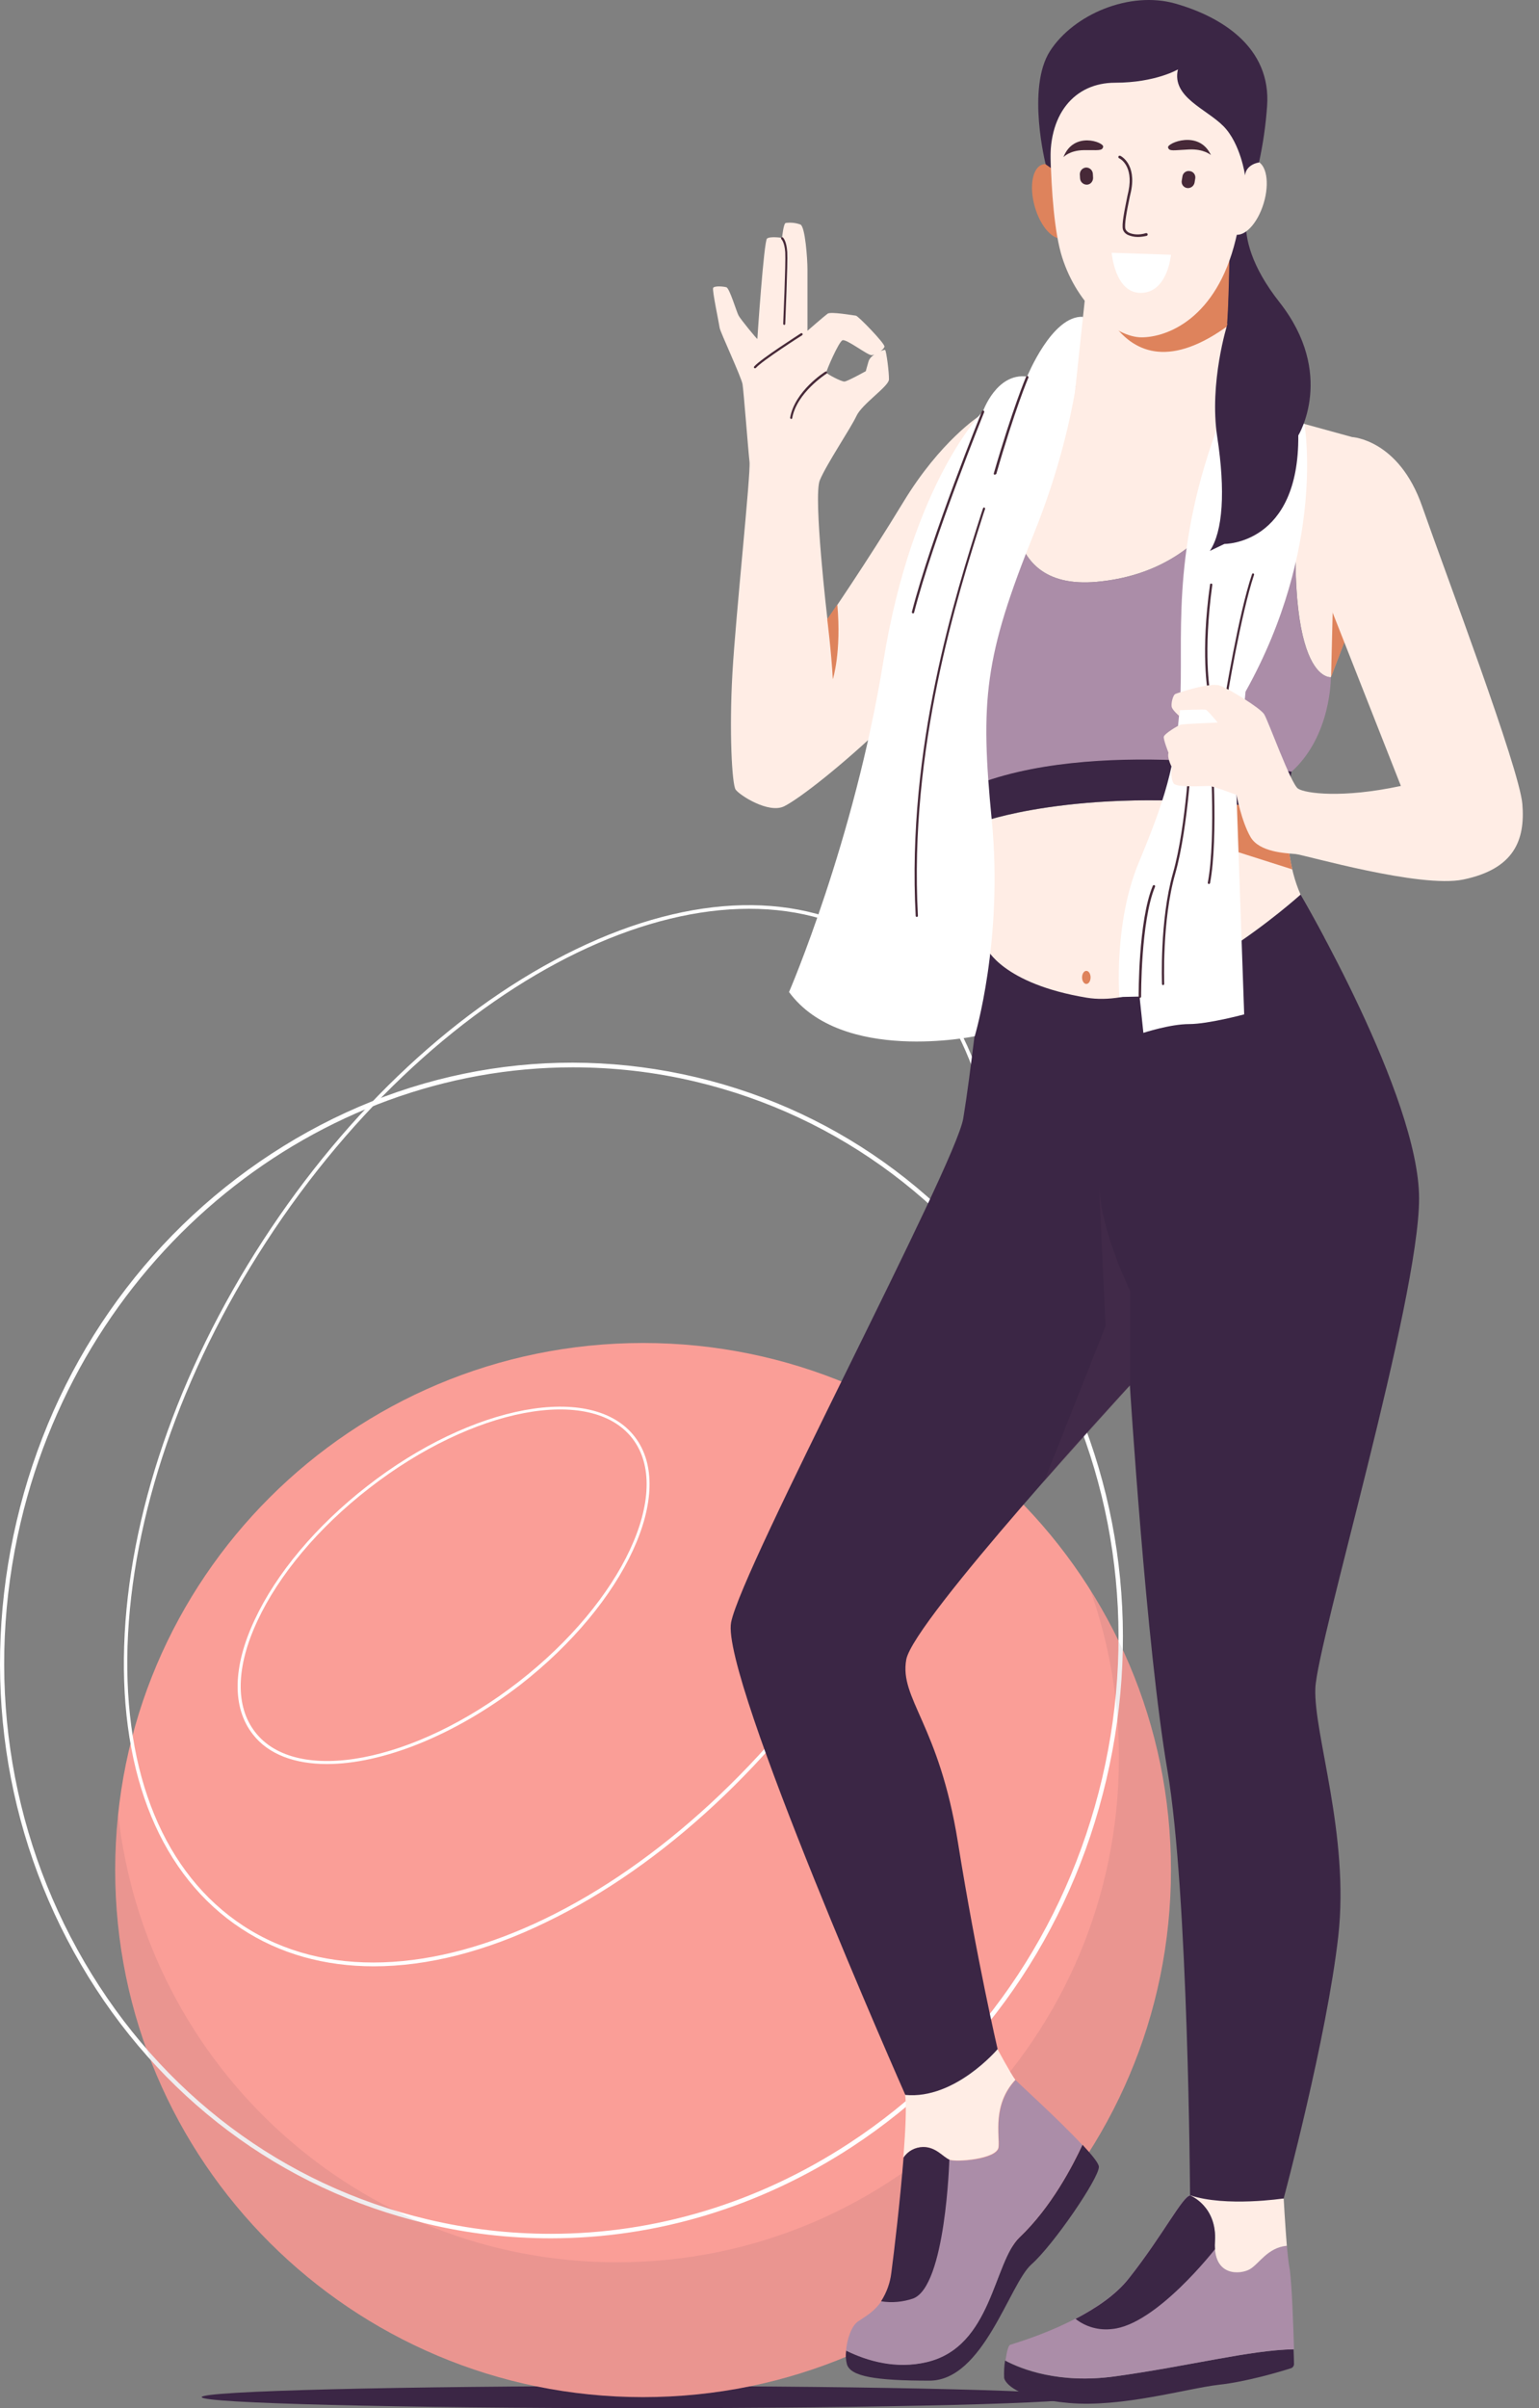 <svg width="62" height="97" viewBox="0 0 62 97" fill="none" xmlns="http://www.w3.org/2000/svg">
<rect x="0" y="0" width="62" height="97" fill="#808080" stroke="none"/>
<path d="M25.863 97C35.659 97 43.601 96.8 43.601 96.555C43.601 96.309 35.659 96.109 25.863 96.109C16.066 96.109 8.124 96.309 8.124 96.555C8.124 96.8 16.066 97 25.863 97Z" fill="#3B2645"/>
<path d="M25.907 96.555C37.652 96.555 47.173 87.05 47.173 75.325C47.173 63.6 37.652 54.095 25.907 54.095C14.162 54.095 4.641 63.6 4.641 75.325C4.641 87.05 14.162 96.555 25.907 96.555Z" fill="#FA9E97"/>
<path d="M22.189 90.158C20.516 90.158 18.843 89.968 17.187 89.568C11.326 88.178 6.378 84.472 3.257 79.121C0.136 73.779 -0.777 67.438 0.67 61.27C2.117 55.102 5.763 49.851 10.937 46.472C16.111 43.092 22.189 42.002 28.051 43.392C33.913 44.782 38.861 48.489 41.981 53.839C45.102 59.181 46.016 65.522 44.568 71.69C43.121 77.858 39.467 83.109 34.302 86.488C30.593 88.905 26.423 90.158 22.189 90.158ZM23.076 42.992C12.827 42.992 3.402 50.414 0.833 61.316C-0.606 67.438 0.308 73.725 3.402 79.03C6.495 84.335 11.407 88.014 17.223 89.395C18.87 89.786 20.534 89.977 22.189 89.977C26.387 89.977 30.52 88.741 34.202 86.334C39.331 82.982 42.949 77.767 44.397 71.644C45.835 65.522 44.921 59.235 41.828 53.93C38.734 48.625 33.822 44.946 28.006 43.565C26.36 43.174 24.704 42.992 23.076 42.992Z" fill="white"/>
<path d="M15.061 79.202C13.08 79.202 11.271 78.703 9.724 77.685C6.513 75.578 4.83 71.535 5.002 66.293C5.174 61.061 7.155 55.265 10.592 49.969C14.03 44.673 18.507 40.503 23.211 38.232C27.915 35.961 32.284 35.87 35.495 37.968C38.706 40.076 40.389 44.119 40.217 49.36C40.045 54.593 38.064 60.389 34.627 65.685C31.189 70.981 26.712 75.151 22.008 77.422C19.566 78.612 17.214 79.202 15.061 79.202ZM10.656 50.005L10.71 50.042C7.282 55.32 5.31 61.097 5.138 66.293C4.975 71.49 6.63 75.487 9.796 77.567C16.355 81.864 27.444 76.495 34.509 65.612C41.574 54.729 41.981 42.374 35.423 38.087C28.865 33.79 17.775 39.159 10.71 50.042L10.656 50.005Z" fill="white"/>
<path d="M13.171 71.054C11.868 71.054 10.801 70.663 10.177 69.846C9.345 68.774 9.372 67.139 10.258 65.249C11.136 63.369 12.737 61.461 14.79 59.862L14.826 59.908L14.79 59.862C19.032 56.556 23.872 55.665 25.572 57.873C27.273 60.08 25.201 64.559 20.959 67.865C18.282 69.928 15.378 71.054 13.171 71.054ZM14.862 59.953C12.827 61.534 11.235 63.432 10.367 65.295C9.507 67.139 9.471 68.728 10.276 69.764C11.932 71.917 16.69 71.009 20.887 67.747C25.084 64.486 27.137 60.08 25.473 57.936C23.808 55.792 19.05 56.692 14.862 59.953Z" fill="white"/>
<g opacity="0.3">
<path opacity="0.3" d="M43.926 64.052C44.695 66.223 45.084 68.512 45.075 70.82C45.075 82.039 36.02 91.123 24.858 91.123C14.437 91.123 5.862 83.211 4.758 73.045C4.677 73.799 4.641 74.562 4.641 75.325C4.641 87.044 14.166 96.555 25.907 96.555C37.648 96.555 47.173 87.053 47.173 75.335C47.182 71.337 46.051 67.422 43.926 64.052Z" fill="#543753"/>
</g>
<path d="M39.449 16.758C39.449 16.758 37.884 17.766 36.4 20.21C34.917 22.654 33.334 24.952 33.334 24.952C33.334 24.952 32.755 20.001 33.026 19.347C33.297 18.693 34.274 17.248 34.501 16.758C34.727 16.267 35.803 15.568 35.812 15.286C35.821 15.005 35.704 14.123 35.658 14.096C35.613 14.069 35.07 14.269 34.989 14.559C34.926 14.768 34.88 14.95 34.88 14.95C34.88 14.95 34.148 15.359 34.021 15.368C33.895 15.377 33.297 15.059 33.288 15.005C33.279 14.95 33.786 13.769 33.94 13.706C34.093 13.642 34.944 14.305 35.107 14.305C35.269 14.305 35.613 14.087 35.631 13.96C35.649 13.833 34.573 12.725 34.482 12.715C34.392 12.706 33.469 12.543 33.343 12.634C33.216 12.725 32.529 13.324 32.529 13.324C32.529 13.324 32.529 11.262 32.529 10.844C32.529 10.426 32.438 9.136 32.248 9.045C32.058 8.973 31.85 8.954 31.651 8.982C31.561 9.009 31.506 9.581 31.506 9.581C31.506 9.581 31.027 9.509 30.9 9.609C30.774 9.709 30.511 13.615 30.511 13.651C30.511 13.687 29.833 12.861 29.752 12.706C29.67 12.552 29.39 11.607 29.263 11.571C29.137 11.534 28.775 11.507 28.729 11.598C28.684 11.689 28.974 13.052 28.992 13.206C29.01 13.36 29.869 15.195 29.914 15.477C29.96 15.759 30.14 18.121 30.195 18.602C30.249 19.084 29.643 24.743 29.507 27.105C29.372 29.467 29.489 31.584 29.634 31.802C29.779 32.02 30.964 32.792 31.597 32.474C32.23 32.156 33.976 30.784 35.64 29.185C37.305 27.587 39.268 25.488 39.268 25.488L39.449 16.758Z" fill="#FFEDE5"/>
<path d="M33.325 24.943C33.325 24.943 33.488 26.215 33.551 27.36C33.551 27.36 33.904 26.279 33.732 24.344L33.325 24.943Z" fill="#DE835C"/>
<path d="M30.412 14.832C30.403 14.832 30.394 14.832 30.385 14.823C30.367 14.805 30.367 14.778 30.385 14.76C30.656 14.451 32.203 13.47 32.266 13.424C32.284 13.415 32.311 13.415 32.33 13.443C32.339 13.461 32.339 13.488 32.311 13.506C32.293 13.515 30.71 14.524 30.448 14.823C30.439 14.832 30.421 14.832 30.412 14.832Z" fill="#472938"/>
<path d="M31.597 13.087C31.597 13.087 31.588 13.087 31.597 13.087C31.57 13.087 31.552 13.069 31.552 13.042C31.552 13.015 31.661 10.598 31.634 10.162C31.607 9.753 31.48 9.635 31.48 9.635C31.462 9.617 31.462 9.59 31.471 9.572C31.489 9.554 31.516 9.554 31.534 9.563C31.552 9.572 31.688 9.708 31.715 10.153C31.742 10.598 31.634 12.951 31.634 13.051C31.634 13.069 31.616 13.087 31.597 13.087Z" fill="#472938"/>
<path d="M31.877 16.876C31.868 16.876 31.868 16.867 31.877 16.876C31.841 16.867 31.832 16.849 31.832 16.822C32.022 15.75 33.207 14.996 33.252 14.968C33.27 14.959 33.297 14.959 33.316 14.986C33.325 15.005 33.325 15.032 33.297 15.05C33.288 15.059 32.094 15.813 31.913 16.849C31.913 16.858 31.895 16.876 31.877 16.876Z" fill="#472938"/>
<path d="M40.453 95.783C40.489 95.973 40.914 96.6 43.058 96.791C45.201 96.982 47.825 96.201 49.118 96.055C50.204 95.937 51.588 95.528 52.004 95.392C52.076 95.374 52.13 95.301 52.13 95.219C52.13 95.092 52.121 94.883 52.112 94.629C50.358 94.656 47.879 95.31 44.903 95.719C42.66 96.028 41.149 95.437 40.489 95.083C40.453 95.319 40.443 95.546 40.453 95.783Z" fill="#3B2645"/>
<path d="M51.841 90.45C51.054 90.522 50.728 91.176 50.349 91.394C49.969 91.612 48.847 91.703 48.946 90.277C49.046 88.851 47.951 88.424 47.951 88.424C47.653 88.433 46.848 90.032 45.482 91.758C44.116 93.484 40.842 94.392 40.697 94.447C40.615 94.474 40.552 94.774 40.507 95.083C41.167 95.428 42.678 96.027 44.921 95.719C47.888 95.31 50.376 94.656 52.13 94.628C52.103 93.693 52.049 92.094 51.959 91.413C51.904 91.149 51.877 90.804 51.841 90.45Z" fill="#AB8DA8"/>
<path d="M48.946 90.287C48.856 91.713 49.969 91.622 50.349 91.404C50.728 91.186 51.063 90.532 51.841 90.459C51.769 89.542 51.714 88.561 51.714 88.561L47.942 88.434C47.951 88.434 49.037 88.87 48.946 90.287Z" fill="#FFEDE5"/>
<path d="M44.803 93.811C46.577 93.648 48.946 90.596 48.946 90.596C48.937 90.496 48.937 90.387 48.946 90.287C49.037 88.861 47.951 88.434 47.951 88.434C47.653 88.443 46.848 90.041 45.482 91.767C44.957 92.44 44.134 92.985 43.329 93.403C43.745 93.73 44.27 93.875 44.803 93.811Z" fill="#3B2645"/>
<path d="M34.121 95.238C34.274 95.719 35.26 95.892 37.44 95.892C39.62 95.892 40.661 92.004 41.547 91.213C42.434 90.432 44.27 87.743 44.27 87.28C44.27 87.144 43.998 86.808 43.609 86.39C43.221 87.225 42.352 88.906 41.077 90.114C40.018 91.123 39.973 94.511 37.341 95.138C36.111 95.428 34.962 95.102 34.093 94.675C34.057 94.865 34.075 95.056 34.121 95.238Z" fill="#3B2645"/>
<path d="M40.914 83.782C39.983 84.781 40.281 85.999 40.236 86.489C40.191 86.98 38.517 87.107 38.255 86.998C37.993 86.889 37.712 86.48 37.188 86.489C36.871 86.498 36.582 86.653 36.41 86.916C36.274 88.651 36.03 90.714 35.921 91.531C35.74 92.885 34.962 93.23 34.573 93.502C34.302 93.684 34.121 94.22 34.085 94.683C34.953 95.11 36.102 95.437 37.332 95.147C39.974 94.529 40.01 91.131 41.068 90.123C42.344 88.915 43.212 87.243 43.601 86.398C42.66 85.381 41.032 83.918 40.914 83.782Z" fill="#AB8DA8"/>
<path d="M37.178 86.48C37.711 86.471 37.983 86.88 38.245 86.989C38.507 87.098 40.181 86.971 40.226 86.48C40.271 85.99 39.973 84.772 40.904 83.773C40.742 83.573 40.181 82.528 40.181 82.528L36.463 84.372C36.526 84.808 36.481 85.79 36.391 86.907C36.572 86.644 36.87 86.489 37.178 86.48Z" fill="#FFEDE5"/>
<path d="M36.78 92.585C38.1 92.104 38.245 86.989 38.245 86.989C37.983 86.88 37.702 86.472 37.178 86.481C36.861 86.49 36.572 86.644 36.4 86.908C36.264 88.643 36.02 90.705 35.911 91.522C35.866 91.94 35.721 92.34 35.495 92.694C35.929 92.767 36.373 92.722 36.78 92.585Z" fill="#3B2645"/>
<path d="M52.393 36.035C52.393 36.035 57.169 44.157 57.169 48.272C57.169 52.387 53.062 66.15 52.99 68.003C52.917 69.856 54.374 73.908 53.913 77.996C53.451 82.084 51.714 88.552 51.714 88.552C51.714 88.552 49.381 88.906 47.942 88.424C47.942 88.424 47.879 76.27 47.029 71.3C46.178 66.331 45.518 55.803 45.518 55.803C45.518 55.803 36.789 65.278 36.509 66.849C36.228 68.421 37.829 69.456 38.589 74.198C39.349 78.94 40.19 82.538 40.19 82.538C40.19 82.538 38.472 84.573 36.472 84.382C36.472 84.382 29.028 67.549 29.453 65.35C29.878 63.152 38.49 46.964 38.806 45.047C39.123 43.13 39.349 40.695 39.747 38.197L52.393 36.035Z" fill="#3B2645"/>
<path d="M46.476 41.495C49.498 40.986 51.895 39.169 53.351 37.77C52.79 36.716 52.392 36.044 52.392 36.044L39.737 38.197C39.647 38.76 39.566 39.323 39.493 39.877C40.66 40.768 43.03 42.076 46.476 41.495Z" fill="#3B2645"/>
<g opacity="0.5">
<path opacity="0.5" d="M45.527 55.803V51.988C45.527 51.988 44.387 49.717 44.279 47.818L44.541 53.414L42.062 59.673L45.527 55.803Z" fill="#543753"/>
</g>
<path d="M39.748 33.055C40.01 34.354 39.748 38.197 39.748 38.197C39.748 38.197 40.381 39.623 43.782 40.187C47.184 40.75 52.394 36.035 52.394 36.035C51.905 34.927 51.824 33.655 51.86 32.674C44.271 31.502 39.748 33.055 39.748 33.055Z" fill="#FFEDE5"/>
<path d="M52.059 35.017C51.887 34.245 51.824 33.464 51.86 32.673C50.946 32.528 50.078 32.428 49.255 32.355L49.463 34.191L52.059 35.017Z" fill="#DE835C"/>
<path d="M44.18 23.435C48.975 22.999 50.431 18.902 50.865 16.613L49.581 16.249L43.321 15.613L41.485 16.086C40.517 19.438 40.01 23.807 44.18 23.435Z" fill="#FFEDE5"/>
<path d="M54.464 17.603L52.547 17.076C51.334 27.559 53.614 27.278 53.614 27.278L54.247 25.615L54.464 17.603Z" fill="#FFEDE5"/>
<path d="M52.022 31.093C53.642 29.64 53.614 27.277 53.614 27.277C53.614 27.277 51.326 27.559 52.547 17.076L50.865 16.613C50.421 18.902 48.965 23.008 44.18 23.435C40.01 23.807 40.516 19.438 41.493 16.095L39.603 16.585C39.603 16.585 37.405 23.789 37.341 26.396C37.296 28.068 38.291 30.33 39.024 31.738C43.936 29.64 52.022 31.093 52.022 31.093Z" fill="#AB8DA8"/>
<path d="M51.859 32.674C51.877 32.138 51.932 31.611 52.031 31.084C52.031 31.084 43.944 29.631 39.023 31.729C39.431 32.519 39.747 33.046 39.747 33.046C39.747 33.046 44.27 31.502 51.859 32.674Z" fill="#3B2645"/>
<path d="M52.548 17.066C52.548 17.066 53.434 22.026 50.178 27.859L49.807 31.819L50.123 40.858C50.123 40.858 48.676 41.249 47.907 41.249C47.138 41.249 46.062 41.603 46.062 41.603L45.908 40.141L45.094 40.159C45.094 40.159 44.859 37.188 45.872 34.754C46.885 32.319 47.373 30.847 47.536 28.34C47.699 25.833 47.138 22.472 48.993 17.357L52.548 17.066Z" fill="white"/>
<path d="M54.257 25.616L53.715 23.554L53.624 27.269L54.257 25.616Z" fill="#DE835C"/>
<path d="M43.764 39.633C43.859 39.633 43.935 39.515 43.935 39.37C43.935 39.224 43.859 39.106 43.764 39.106C43.669 39.106 43.592 39.224 43.592 39.37C43.592 39.515 43.669 39.633 43.764 39.633Z" fill="#DE835C"/>
<path d="M43.628 12.761C43.628 12.761 43.664 16.504 41.656 21.482C39.648 26.46 39.485 28.213 39.955 33.046C40.426 37.879 39.268 41.74 39.268 41.74C39.268 41.74 33.913 42.857 31.787 39.959C31.787 39.959 34.41 33.891 35.586 26.642C36.762 19.392 39.602 16.567 39.602 16.567C39.602 16.567 40.145 15.005 41.376 15.168C41.376 15.187 42.37 12.697 43.628 12.761Z" fill="white"/>
<path d="M36.934 36.934C36.907 36.934 36.889 36.916 36.889 36.888C36.527 30.13 38.481 23.989 39.53 20.691L39.602 20.473C39.611 20.446 39.639 20.437 39.657 20.446C39.684 20.455 39.693 20.482 39.684 20.5L39.611 20.718C38.562 24.016 36.617 30.139 36.979 36.879C36.979 36.916 36.961 36.934 36.934 36.934Z" fill="#472938"/>
<path d="M40.073 19.12H40.064C40.037 19.111 40.028 19.083 40.037 19.065C40.787 16.476 41.33 15.186 41.339 15.177C41.348 15.15 41.375 15.141 41.403 15.15C41.43 15.159 41.439 15.186 41.43 15.213C41.421 15.223 40.878 16.512 40.136 19.093C40.109 19.102 40.091 19.12 40.073 19.12Z" fill="#472938"/>
<path d="M36.781 24.707H36.772C36.744 24.698 36.735 24.68 36.735 24.653C37.522 21.591 39.539 16.622 39.558 16.568C39.567 16.541 39.594 16.531 39.621 16.541C39.648 16.55 39.657 16.577 39.648 16.604C39.63 16.649 37.613 21.619 36.826 24.671C36.826 24.689 36.808 24.707 36.781 24.707Z" fill="#472938"/>
<path d="M45.916 40.196C45.889 40.196 45.871 40.178 45.871 40.151C45.871 40.123 45.853 37.089 46.441 35.681C46.45 35.654 46.477 35.645 46.504 35.654C46.532 35.663 46.541 35.69 46.532 35.717C45.953 37.107 45.971 40.123 45.971 40.151C45.962 40.178 45.944 40.196 45.916 40.196Z" fill="#472938"/>
<path d="M46.857 39.679C46.83 39.679 46.812 39.66 46.812 39.633C46.812 39.606 46.712 37.071 47.255 35.164C47.798 33.274 47.943 30.049 47.943 30.022C47.943 29.995 47.961 29.977 47.988 29.977C48.015 29.977 48.033 29.995 48.033 30.022C48.033 30.058 47.888 33.283 47.346 35.191C46.803 37.081 46.902 39.606 46.902 39.624C46.902 39.651 46.884 39.679 46.857 39.679Z" fill="#472938"/>
<path d="M48.703 35.609C48.693 35.609 48.693 35.609 48.703 35.609C48.666 35.6 48.657 35.582 48.657 35.554C49.01 33.701 48.73 29.886 48.73 29.84C48.73 29.813 48.748 29.795 48.775 29.795C48.802 29.795 48.82 29.813 48.82 29.84C48.82 29.877 49.1 33.71 48.748 35.573C48.739 35.591 48.721 35.609 48.703 35.609Z" fill="#472938"/>
<path d="M49.371 28.286C49.335 28.277 49.326 28.259 49.326 28.232C49.335 28.195 49.896 24.725 50.439 23.126C50.448 23.099 50.475 23.09 50.493 23.099C50.52 23.108 50.529 23.135 50.52 23.154C49.986 24.743 49.417 28.204 49.417 28.241C49.417 28.268 49.398 28.286 49.371 28.286Z" fill="#472938"/>
<path d="M48.703 27.905C48.684 27.905 48.666 27.887 48.657 27.869C48.657 27.851 48.359 26.315 48.748 23.545C48.748 23.517 48.775 23.499 48.802 23.508C48.829 23.508 48.847 23.535 48.838 23.563C48.458 26.324 48.748 27.841 48.748 27.86C48.748 27.878 48.73 27.905 48.703 27.905Z" fill="#472938"/>
<path d="M49.526 9.872L49.581 16.249H43.258L43.864 10.562L49.526 9.872Z" fill="#FFEDE5"/>
<path d="M43.862 10.562C43.862 10.562 44.785 16.604 49.552 13.061L49.525 9.872L43.862 10.562Z" fill="#DE835C"/>
<path d="M42.846 9.595C43.255 9.478 43.397 8.719 43.165 7.898C42.932 7.078 42.413 6.508 42.004 6.625C41.596 6.741 41.453 7.501 41.686 8.321C41.918 9.142 42.438 9.712 42.846 9.595Z" fill="#DE835C"/>
<path d="M49.535 10.472C49.535 10.472 49.517 12.026 49.445 13.061C49.445 13.061 48.703 15.414 49.038 17.603C49.373 19.793 49.264 21.41 48.739 22.191L49.327 21.909C49.327 21.909 52.339 21.946 52.303 17.54C52.303 17.54 53.823 15.069 51.543 12.171C49.264 9.273 50.548 7.692 50.548 7.692C50.548 7.692 49.608 8.165 49.535 10.472Z" fill="#3B2645"/>
<path d="M50.529 7.684C50.529 7.684 49.606 8.165 49.525 10.473C49.525 10.473 49.507 12.026 49.435 13.062C49.796 12.099 50.104 11.117 50.357 10.118C49.842 8.528 50.529 7.684 50.529 7.684Z" fill="#3B2645"/>
<path d="M50.909 8.186C51.154 7.369 51.024 6.607 50.617 6.484C50.211 6.361 49.682 6.923 49.437 7.739C49.191 8.556 49.322 9.318 49.728 9.441C50.135 9.564 50.663 9.002 50.909 8.186Z" fill="#FFEDE5"/>
<path d="M42.325 3.65C42.325 3.65 42.162 8.373 42.786 10.354C43.41 12.334 44.966 13.588 45.988 13.588C47.01 13.588 49.001 12.843 49.778 9.663C50.556 6.484 50.466 2.496 47.128 1.451C43.79 0.407 42.325 2.596 42.325 3.65Z" fill="#FFEDE5"/>
<path d="M50.159 7.065C50.159 7.065 49.978 5.784 49.29 5.085C48.603 4.385 47.192 3.913 47.454 2.796C47.454 2.796 46.549 3.332 44.921 3.332C43.293 3.332 42.171 4.603 42.334 6.766L42.126 6.62C42.126 6.62 41.348 3.55 42.298 2.06C43.257 0.57 45.518 -0.375 47.345 0.143C49.173 0.661 51.226 1.887 51.045 4.286C50.991 5.049 50.882 5.803 50.719 6.548C50.719 6.538 50.195 6.62 50.159 7.065Z" fill="#3B2645"/>
<path d="M43.782 7.438C43.638 7.438 43.52 7.329 43.511 7.184L43.502 7.021C43.502 6.875 43.611 6.757 43.755 6.748C43.9 6.748 44.018 6.857 44.027 7.002L44.036 7.166C44.036 7.311 43.927 7.438 43.782 7.438Z" fill="#472938"/>
<path d="M47.825 7.574C47.68 7.555 47.581 7.419 47.608 7.274L47.635 7.11C47.653 6.965 47.789 6.865 47.934 6.892C48.078 6.91 48.178 7.047 48.151 7.192L48.124 7.355C48.096 7.501 47.961 7.592 47.825 7.574Z" fill="#472938"/>
<path d="M42.841 6.33C42.841 6.33 43.085 6.058 43.655 6.048C44.225 6.039 44.406 6.094 44.442 5.912C44.478 5.731 43.257 5.267 42.841 6.33Z" fill="#472938"/>
<path d="M48.784 6.248C48.784 6.248 48.512 5.993 47.897 6.021C47.282 6.048 47.101 6.111 47.056 5.939C47.011 5.766 48.304 5.212 48.784 6.248Z" fill="#472938"/>
<path d="M47.173 10.262L44.785 10.181C44.785 10.181 44.912 11.825 45.979 11.798C47.047 11.77 47.173 10.262 47.173 10.262Z" fill="white"/>
<path d="M45.835 9.545C45.681 9.545 45.536 9.509 45.419 9.454C45.319 9.4 45.265 9.327 45.238 9.245C45.184 9.037 45.292 8.528 45.419 7.892L45.464 7.692C45.672 6.666 45.111 6.384 45.084 6.375C45.057 6.366 45.048 6.329 45.057 6.302C45.066 6.275 45.102 6.266 45.13 6.275C45.157 6.284 45.79 6.602 45.564 7.71L45.518 7.91C45.392 8.51 45.292 9.037 45.337 9.218C45.356 9.273 45.392 9.318 45.464 9.364C45.636 9.454 45.907 9.473 46.161 9.391C46.188 9.382 46.224 9.4 46.233 9.427C46.242 9.454 46.224 9.491 46.197 9.5C46.079 9.527 45.953 9.545 45.835 9.545Z" fill="#472938"/>
<path d="M54.464 17.604C54.464 17.604 56.355 17.694 57.295 20.401C58.236 23.099 61.212 30.948 61.33 32.393C61.447 33.837 61.004 35 58.951 35.427C57.205 35.79 52.574 34.437 52.194 34.4C51.814 34.364 50.737 34.337 50.376 33.71C50.014 33.083 49.815 32.02 49.815 32.02C49.815 32.02 48.865 31.657 48.702 31.657C48.539 31.657 47.391 31.73 47.282 31.557C47.173 31.384 47.173 31.057 47.21 30.903C47.21 30.903 47.011 30.54 47.074 30.322C47.074 30.322 46.866 29.795 46.884 29.677C46.902 29.558 47.463 29.213 47.58 29.186C47.698 29.159 49.055 29.104 49.055 29.104C49.055 29.104 48.648 28.605 48.575 28.587C48.503 28.568 47.535 28.605 47.535 28.605L47.517 28.85C47.517 28.85 47.255 28.623 47.21 28.496C47.164 28.368 47.246 27.996 47.354 27.951C47.463 27.905 48.747 27.478 49.136 27.614C49.525 27.751 50.764 28.514 50.927 28.768C51.09 29.023 52.004 31.575 52.293 31.766C52.583 31.957 54.066 32.166 56.436 31.657L53.062 23.09L54.464 17.604Z" fill="#FFEDE5"/>
</svg>

